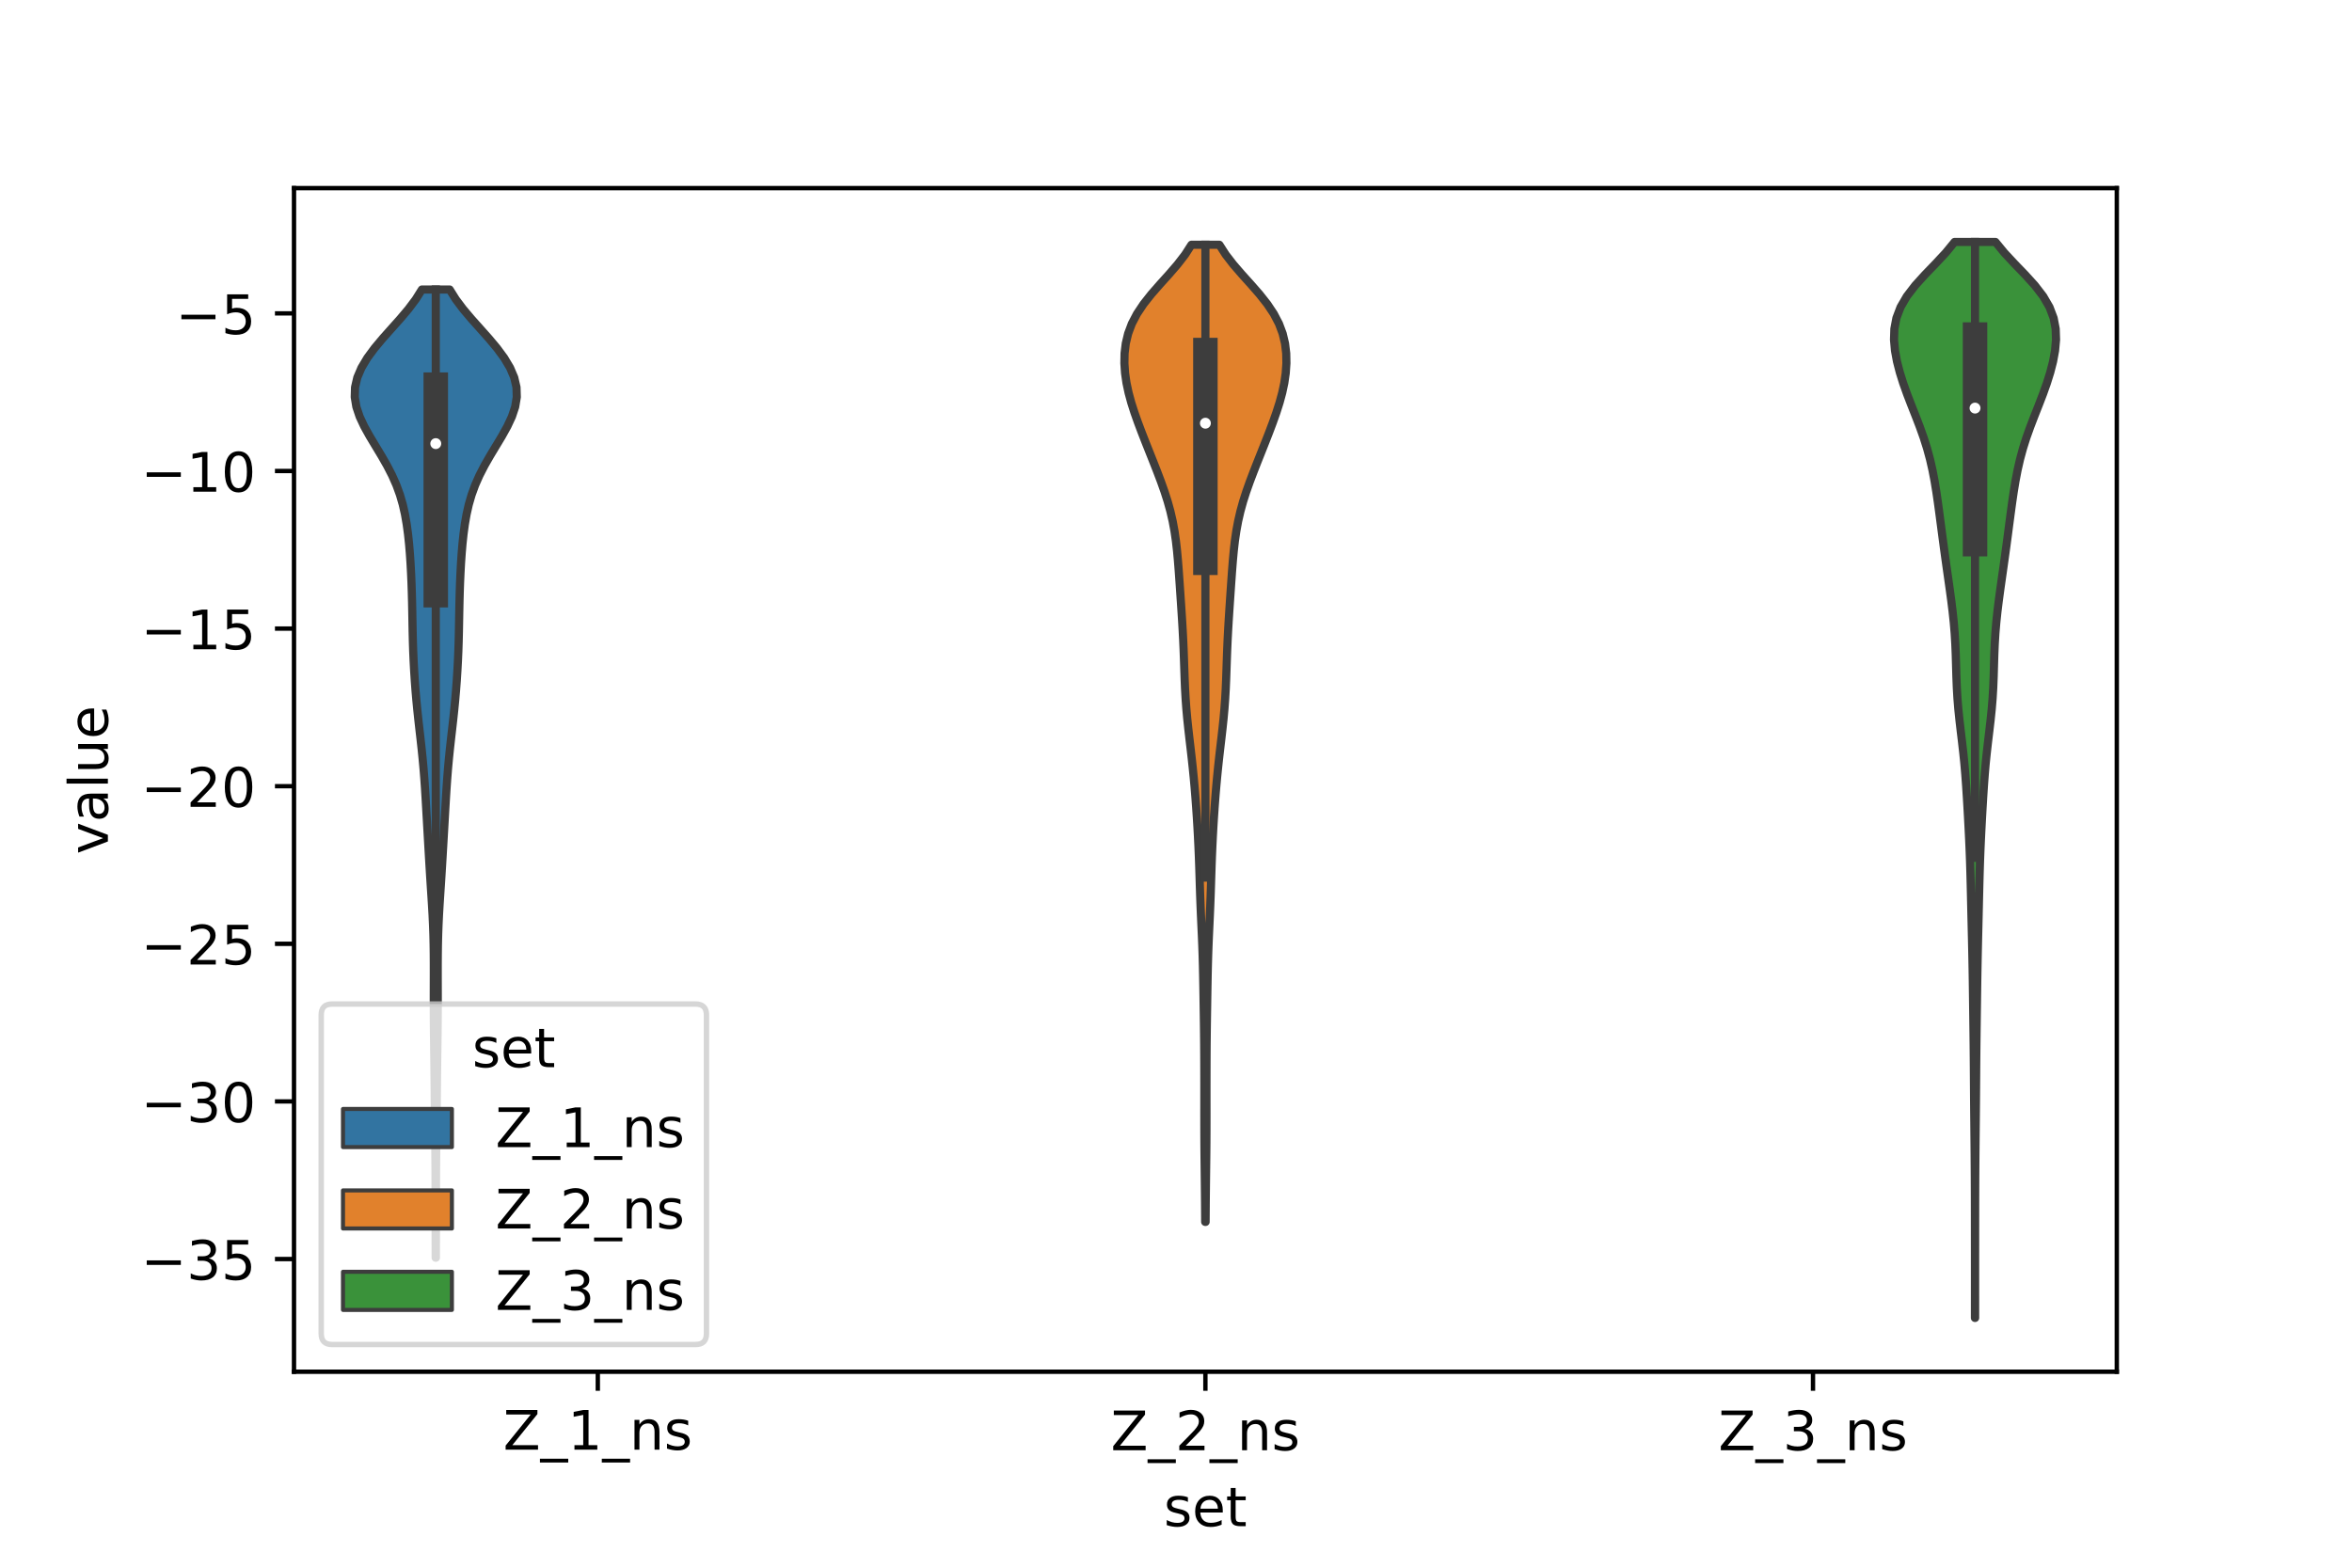 <?xml version="1.0" encoding="utf-8" standalone="no"?>
<!DOCTYPE svg PUBLIC "-//W3C//DTD SVG 1.1//EN"
  "http://www.w3.org/Graphics/SVG/1.1/DTD/svg11.dtd">
<!-- Created with matplotlib (https://matplotlib.org/) -->
<svg height="288pt" version="1.1" viewBox="0 0 432 288" width="432pt" xmlns="http://www.w3.org/2000/svg" xmlns:xlink="http://www.w3.org/1999/xlink">
 <defs>
  <style type="text/css">*{stroke-linecap:butt;stroke-linejoin:round;}</style>
 </defs>
 <g id="figure_1">
  <g id="patch_1">
   <path d="M 0 288 
L 432 288 
L 432 0 
L 0 0 
z
" style="fill:#ffffff;"/>
  </g>
  <g id="axes_1">
   <g id="patch_2">
    <path d="M 54 252 
L 388.8 252 
L 388.8 34.56 
L 54 34.56 
z
" style="fill:#ffffff;"/>
   </g>
   <g id="PolyCollection_1">
    <defs>
     <path d="M 80.062 -56.947 
L 80.018 -56.947 
L 80.015 -58.743 
L 80.012 -60.54 
L 80.01 -62.337 
L 80.008 -64.133 
L 80.006 -65.93 
L 80.004 -67.727 
L 80.001 -69.523 
L 79.996 -71.32 
L 79.987 -73.117 
L 79.974 -74.913 
L 79.956 -76.71 
L 79.935 -78.506 
L 79.913 -80.303 
L 79.891 -82.1 
L 79.871 -83.896 
L 79.853 -85.693 
L 79.837 -87.49 
L 79.821 -89.286 
L 79.802 -91.083 
L 79.78 -92.88 
L 79.756 -94.676 
L 79.73 -96.473 
L 79.706 -98.27 
L 79.688 -100.066 
L 79.676 -101.863 
L 79.672 -103.659 
L 79.673 -105.456 
L 79.678 -107.253 
L 79.681 -109.049 
L 79.68 -110.846 
L 79.67 -112.643 
L 79.646 -114.439 
L 79.604 -116.236 
L 79.54 -118.033 
L 79.456 -119.829 
L 79.353 -121.626 
L 79.24 -123.423 
L 79.123 -125.219 
L 79.008 -127.016 
L 78.898 -128.812 
L 78.791 -130.609 
L 78.687 -132.406 
L 78.583 -134.202 
L 78.48 -135.999 
L 78.378 -137.796 
L 78.276 -139.592 
L 78.172 -141.389 
L 78.061 -143.186 
L 77.937 -144.982 
L 77.795 -146.779 
L 77.631 -148.576 
L 77.448 -150.372 
L 77.25 -152.169 
L 77.044 -153.965 
L 76.842 -155.762 
L 76.65 -157.559 
L 76.475 -159.355 
L 76.32 -161.152 
L 76.185 -162.949 
L 76.07 -164.745 
L 75.973 -166.542 
L 75.895 -168.339 
L 75.836 -170.135 
L 75.792 -171.932 
L 75.758 -173.729 
L 75.726 -175.525 
L 75.689 -177.322 
L 75.642 -179.118 
L 75.581 -180.915 
L 75.503 -182.712 
L 75.406 -184.508 
L 75.285 -186.305 
L 75.133 -188.102 
L 74.942 -189.898 
L 74.699 -191.695 
L 74.388 -193.492 
L 73.984 -195.288 
L 73.465 -197.085 
L 72.81 -198.882 
L 72.015 -200.678 
L 71.089 -202.475 
L 70.061 -204.271 
L 68.977 -206.068 
L 67.898 -207.865 
L 66.898 -209.661 
L 66.057 -211.458 
L 65.456 -213.255 
L 65.16 -215.051 
L 65.214 -216.848 
L 65.63 -218.645 
L 66.395 -220.441 
L 67.468 -222.238 
L 68.792 -224.035 
L 70.295 -225.831 
L 71.895 -227.628 
L 73.5 -229.424 
L 75.017 -231.221 
L 76.367 -233.018 
L 77.492 -234.814 
L 82.588 -234.814 
L 82.588 -234.814 
L 83.713 -233.018 
L 85.063 -231.221 
L 86.58 -229.424 
L 88.185 -227.628 
L 89.785 -225.831 
L 91.288 -224.035 
L 92.612 -222.238 
L 93.685 -220.441 
L 94.45 -218.645 
L 94.866 -216.848 
L 94.92 -215.051 
L 94.624 -213.255 
L 94.023 -211.458 
L 93.182 -209.661 
L 92.182 -207.865 
L 91.103 -206.068 
L 90.019 -204.271 
L 88.991 -202.475 
L 88.065 -200.678 
L 87.27 -198.882 
L 86.615 -197.085 
L 86.096 -195.288 
L 85.692 -193.492 
L 85.381 -191.695 
L 85.138 -189.898 
L 84.947 -188.102 
L 84.795 -186.305 
L 84.674 -184.508 
L 84.577 -182.712 
L 84.499 -180.915 
L 84.438 -179.118 
L 84.391 -177.322 
L 84.354 -175.525 
L 84.322 -173.729 
L 84.288 -171.932 
L 84.244 -170.135 
L 84.185 -168.339 
L 84.107 -166.542 
L 84.01 -164.745 
L 83.895 -162.949 
L 83.76 -161.152 
L 83.605 -159.355 
L 83.43 -157.559 
L 83.238 -155.762 
L 83.036 -153.965 
L 82.83 -152.169 
L 82.632 -150.372 
L 82.449 -148.576 
L 82.285 -146.779 
L 82.143 -144.982 
L 82.019 -143.186 
L 81.908 -141.389 
L 81.804 -139.592 
L 81.702 -137.796 
L 81.6 -135.999 
L 81.497 -134.202 
L 81.393 -132.406 
L 81.289 -130.609 
L 81.182 -128.812 
L 81.072 -127.016 
L 80.957 -125.219 
L 80.84 -123.423 
L 80.727 -121.626 
L 80.624 -119.829 
L 80.54 -118.033 
L 80.476 -116.236 
L 80.434 -114.439 
L 80.41 -112.643 
L 80.4 -110.846 
L 80.399 -109.049 
L 80.402 -107.253 
L 80.407 -105.456 
L 80.408 -103.659 
L 80.404 -101.863 
L 80.392 -100.066 
L 80.374 -98.27 
L 80.35 -96.473 
L 80.324 -94.676 
L 80.3 -92.88 
L 80.278 -91.083 
L 80.259 -89.286 
L 80.243 -87.49 
L 80.227 -85.693 
L 80.209 -83.896 
L 80.189 -82.1 
L 80.167 -80.303 
L 80.145 -78.506 
L 80.124 -76.71 
L 80.106 -74.913 
L 80.093 -73.117 
L 80.084 -71.32 
L 80.079 -69.523 
L 80.076 -67.727 
L 80.074 -65.93 
L 80.072 -64.133 
L 80.07 -62.337 
L 80.068 -60.54 
L 80.065 -58.743 
L 80.062 -56.947 
z
" id="mdb6adbf72f" style="stroke:#3d3d3d;stroke-width:1.5;"/>
    </defs>
    <g clip-path="url(#pe3c6936abe)">
     <use style="fill:#3274a1;stroke:#3d3d3d;stroke-width:1.5;" x="0" xlink:href="#mdb6adbf72f" y="288"/>
    </g>
   </g>
   <g id="PolyCollection_2">
    <defs>
     <path d="M 221.438 -63.526 
L 221.362 -63.526 
L 221.35 -65.339 
L 221.337 -67.152 
L 221.319 -68.965 
L 221.299 -70.778 
L 221.277 -72.592 
L 221.254 -74.405 
L 221.234 -76.218 
L 221.218 -78.031 
L 221.208 -79.845 
L 221.204 -81.658 
L 221.203 -83.471 
L 221.204 -85.284 
L 221.205 -87.097 
L 221.204 -88.911 
L 221.201 -90.724 
L 221.196 -92.537 
L 221.188 -94.35 
L 221.175 -96.164 
L 221.157 -97.977 
L 221.134 -99.79 
L 221.107 -101.603 
L 221.079 -103.416 
L 221.049 -105.23 
L 221.019 -107.043 
L 220.985 -108.856 
L 220.945 -110.669 
L 220.894 -112.483 
L 220.83 -114.296 
L 220.755 -116.109 
L 220.672 -117.922 
L 220.588 -119.735 
L 220.511 -121.549 
L 220.442 -123.362 
L 220.383 -125.175 
L 220.327 -126.988 
L 220.269 -128.802 
L 220.203 -130.615 
L 220.127 -132.428 
L 220.039 -134.241 
L 219.94 -136.054 
L 219.829 -137.868 
L 219.706 -139.681 
L 219.571 -141.494 
L 219.422 -143.307 
L 219.258 -145.121 
L 219.078 -146.934 
L 218.882 -148.747 
L 218.675 -150.56 
L 218.462 -152.373 
L 218.255 -154.187 
L 218.064 -156 
L 217.9 -157.813 
L 217.767 -159.626 
L 217.664 -161.44 
L 217.587 -163.253 
L 217.524 -165.066 
L 217.463 -166.879 
L 217.396 -168.692 
L 217.316 -170.506 
L 217.221 -172.319 
L 217.114 -174.132 
L 216.997 -175.945 
L 216.876 -177.759 
L 216.752 -179.572 
L 216.627 -181.385 
L 216.498 -183.198 
L 216.356 -185.011 
L 216.19 -186.825 
L 215.983 -188.638 
L 215.72 -190.451 
L 215.385 -192.264 
L 214.967 -194.078 
L 214.465 -195.891 
L 213.884 -197.704 
L 213.241 -199.517 
L 212.553 -201.33 
L 211.841 -203.144 
L 211.119 -204.957 
L 210.399 -206.77 
L 209.691 -208.583 
L 209.007 -210.397 
L 208.364 -212.21 
L 207.785 -214.023 
L 207.292 -215.836 
L 206.905 -217.649 
L 206.643 -219.463 
L 206.52 -221.276 
L 206.555 -223.089 
L 206.774 -224.902 
L 207.207 -226.715 
L 207.887 -228.529 
L 208.833 -230.342 
L 210.043 -232.155 
L 211.478 -233.968 
L 213.064 -235.782 
L 214.698 -237.595 
L 216.266 -239.408 
L 217.668 -241.221 
L 218.833 -243.034 
L 223.967 -243.034 
L 223.967 -243.034 
L 225.132 -241.221 
L 226.534 -239.408 
L 228.102 -237.595 
L 229.736 -235.782 
L 231.322 -233.968 
L 232.757 -232.155 
L 233.967 -230.342 
L 234.913 -228.529 
L 235.593 -226.715 
L 236.026 -224.902 
L 236.245 -223.089 
L 236.28 -221.276 
L 236.157 -219.463 
L 235.895 -217.649 
L 235.508 -215.836 
L 235.015 -214.023 
L 234.436 -212.21 
L 233.793 -210.397 
L 233.109 -208.583 
L 232.401 -206.77 
L 231.681 -204.957 
L 230.959 -203.144 
L 230.247 -201.33 
L 229.559 -199.517 
L 228.916 -197.704 
L 228.335 -195.891 
L 227.833 -194.078 
L 227.415 -192.264 
L 227.08 -190.451 
L 226.817 -188.638 
L 226.61 -186.825 
L 226.444 -185.011 
L 226.302 -183.198 
L 226.173 -181.385 
L 226.048 -179.572 
L 225.924 -177.759 
L 225.803 -175.945 
L 225.686 -174.132 
L 225.579 -172.319 
L 225.484 -170.506 
L 225.404 -168.692 
L 225.337 -166.879 
L 225.276 -165.066 
L 225.213 -163.253 
L 225.136 -161.44 
L 225.033 -159.626 
L 224.9 -157.813 
L 224.736 -156 
L 224.545 -154.187 
L 224.338 -152.373 
L 224.125 -150.56 
L 223.918 -148.747 
L 223.722 -146.934 
L 223.542 -145.121 
L 223.378 -143.307 
L 223.229 -141.494 
L 223.094 -139.681 
L 222.971 -137.868 
L 222.86 -136.054 
L 222.761 -134.241 
L 222.673 -132.428 
L 222.597 -130.615 
L 222.531 -128.802 
L 222.473 -126.988 
L 222.417 -125.175 
L 222.358 -123.362 
L 222.289 -121.549 
L 222.212 -119.735 
L 222.128 -117.922 
L 222.045 -116.109 
L 221.97 -114.296 
L 221.906 -112.483 
L 221.855 -110.669 
L 221.815 -108.856 
L 221.781 -107.043 
L 221.751 -105.23 
L 221.721 -103.416 
L 221.693 -101.603 
L 221.666 -99.79 
L 221.643 -97.977 
L 221.625 -96.164 
L 221.612 -94.35 
L 221.604 -92.537 
L 221.599 -90.724 
L 221.596 -88.911 
L 221.595 -87.097 
L 221.596 -85.284 
L 221.597 -83.471 
L 221.596 -81.658 
L 221.592 -79.845 
L 221.582 -78.031 
L 221.566 -76.218 
L 221.546 -74.405 
L 221.523 -72.592 
L 221.501 -70.778 
L 221.481 -68.965 
L 221.463 -67.152 
L 221.45 -65.339 
L 221.438 -63.526 
z
" id="m88db64e471" style="stroke:#3d3d3d;stroke-width:1.5;"/>
    </defs>
    <g clip-path="url(#pe3c6936abe)">
     <use style="fill:#e1812c;stroke:#3d3d3d;stroke-width:1.5;" x="0" xlink:href="#m88db64e471" y="288"/>
    </g>
   </g>
   <g id="PolyCollection_3">
    <defs>
     <path d="M 362.777 -45.884 
L 362.743 -45.884 
L 362.743 -47.88 
L 362.744 -49.877 
L 362.746 -51.874 
L 362.746 -53.87 
L 362.746 -55.867 
L 362.744 -57.864 
L 362.742 -59.86 
L 362.741 -61.857 
L 362.739 -63.854 
L 362.737 -65.851 
L 362.734 -67.847 
L 362.727 -69.844 
L 362.718 -71.841 
L 362.705 -73.837 
L 362.69 -75.834 
L 362.672 -77.831 
L 362.652 -79.827 
L 362.632 -81.824 
L 362.611 -83.821 
L 362.593 -85.818 
L 362.577 -87.814 
L 362.562 -89.811 
L 362.548 -91.808 
L 362.531 -93.804 
L 362.511 -95.801 
L 362.487 -97.798 
L 362.461 -99.794 
L 362.434 -101.791 
L 362.407 -103.788 
L 362.38 -105.784 
L 362.352 -107.781 
L 362.319 -109.778 
L 362.282 -111.775 
L 362.241 -113.771 
L 362.196 -115.768 
L 362.149 -117.765 
L 362.102 -119.761 
L 362.056 -121.758 
L 362.01 -123.755 
L 361.963 -125.751 
L 361.909 -127.748 
L 361.847 -129.745 
L 361.772 -131.741 
L 361.685 -133.738 
L 361.587 -135.735 
L 361.482 -137.732 
L 361.37 -139.728 
L 361.252 -141.725 
L 361.122 -143.722 
L 360.975 -145.718 
L 360.803 -147.715 
L 360.601 -149.712 
L 360.374 -151.708 
L 360.135 -153.705 
L 359.902 -155.702 
L 359.696 -157.699 
L 359.532 -159.695 
L 359.415 -161.692 
L 359.336 -163.689 
L 359.279 -165.685 
L 359.221 -167.682 
L 359.139 -169.679 
L 359.018 -171.675 
L 358.852 -173.672 
L 358.642 -175.669 
L 358.396 -177.665 
L 358.126 -179.662 
L 357.844 -181.659 
L 357.561 -183.656 
L 357.281 -185.652 
L 357.008 -187.649 
L 356.742 -189.646 
L 356.481 -191.642 
L 356.218 -193.639 
L 355.948 -195.636 
L 355.657 -197.632 
L 355.33 -199.629 
L 354.948 -201.626 
L 354.493 -203.622 
L 353.951 -205.619 
L 353.319 -207.616 
L 352.605 -209.613 
L 351.837 -211.609 
L 351.048 -213.606 
L 350.279 -215.603 
L 349.567 -217.599 
L 348.94 -219.596 
L 348.427 -221.593 
L 348.06 -223.589 
L 347.88 -225.586 
L 347.946 -227.583 
L 348.325 -229.58 
L 349.081 -231.576 
L 350.241 -233.573 
L 351.777 -235.57 
L 353.588 -237.566 
L 355.514 -239.563 
L 357.376 -241.56 
L 359.015 -243.556 
L 366.505 -243.556 
L 366.505 -243.556 
L 368.144 -241.56 
L 370.006 -239.563 
L 371.932 -237.566 
L 373.743 -235.57 
L 375.279 -233.573 
L 376.439 -231.576 
L 377.195 -229.58 
L 377.574 -227.583 
L 377.64 -225.586 
L 377.46 -223.589 
L 377.093 -221.593 
L 376.58 -219.596 
L 375.953 -217.599 
L 375.241 -215.603 
L 374.472 -213.606 
L 373.683 -211.609 
L 372.915 -209.613 
L 372.201 -207.616 
L 371.569 -205.619 
L 371.027 -203.622 
L 370.572 -201.626 
L 370.19 -199.629 
L 369.863 -197.632 
L 369.572 -195.636 
L 369.302 -193.639 
L 369.039 -191.642 
L 368.778 -189.646 
L 368.512 -187.649 
L 368.239 -185.652 
L 367.959 -183.656 
L 367.676 -181.659 
L 367.394 -179.662 
L 367.124 -177.665 
L 366.878 -175.669 
L 366.668 -173.672 
L 366.502 -171.675 
L 366.381 -169.679 
L 366.299 -167.682 
L 366.241 -165.685 
L 366.184 -163.689 
L 366.105 -161.692 
L 365.988 -159.695 
L 365.824 -157.699 
L 365.618 -155.702 
L 365.385 -153.705 
L 365.146 -151.708 
L 364.919 -149.712 
L 364.717 -147.715 
L 364.545 -145.718 
L 364.398 -143.722 
L 364.268 -141.725 
L 364.15 -139.728 
L 364.038 -137.732 
L 363.933 -135.735 
L 363.835 -133.738 
L 363.748 -131.741 
L 363.673 -129.745 
L 363.611 -127.748 
L 363.557 -125.751 
L 363.51 -123.755 
L 363.464 -121.758 
L 363.418 -119.761 
L 363.371 -117.765 
L 363.324 -115.768 
L 363.279 -113.771 
L 363.238 -111.775 
L 363.201 -109.778 
L 363.168 -107.781 
L 363.14 -105.784 
L 363.113 -103.788 
L 363.086 -101.791 
L 363.059 -99.794 
L 363.033 -97.798 
L 363.009 -95.801 
L 362.989 -93.804 
L 362.972 -91.808 
L 362.958 -89.811 
L 362.943 -87.814 
L 362.927 -85.818 
L 362.909 -83.821 
L 362.888 -81.824 
L 362.868 -79.827 
L 362.848 -77.831 
L 362.83 -75.834 
L 362.815 -73.837 
L 362.802 -71.841 
L 362.793 -69.844 
L 362.786 -67.847 
L 362.783 -65.851 
L 362.781 -63.854 
L 362.779 -61.857 
L 362.778 -59.86 
L 362.776 -57.864 
L 362.774 -55.867 
L 362.774 -53.87 
L 362.774 -51.874 
L 362.776 -49.877 
L 362.777 -47.88 
L 362.777 -45.884 
z
" id="mcd6c6f4aa3" style="stroke:#3d3d3d;stroke-width:1.5;"/>
    </defs>
    <g clip-path="url(#pe3c6936abe)">
     <use style="fill:#3a923a;stroke:#3d3d3d;stroke-width:1.5;" x="0" xlink:href="#mcd6c6f4aa3" y="288"/>
    </g>
   </g>
   <g id="patch_3">
    <path clip-path="url(#pe3c6936abe)" d="M 109.8 28.614 
L 109.8 28.614 
L 109.8 28.614 
L 109.8 28.614 
z
" style="fill:#3274a1;stroke:#3d3d3d;stroke-linejoin:miter;stroke-width:0.75;"/>
   </g>
   <g id="patch_4">
    <path clip-path="url(#pe3c6936abe)" d="M 109.8 28.614 
L 109.8 28.614 
L 109.8 28.614 
L 109.8 28.614 
z
" style="fill:#e1812c;stroke:#3d3d3d;stroke-linejoin:miter;stroke-width:0.75;"/>
   </g>
   <g id="patch_5">
    <path clip-path="url(#pe3c6936abe)" d="M 109.8 28.614 
L 109.8 28.614 
L 109.8 28.614 
L 109.8 28.614 
z
" style="fill:#3a923a;stroke:#3d3d3d;stroke-linejoin:miter;stroke-width:0.75;"/>
   </g>
   <g id="matplotlib.axis_1">
    <g id="xtick_1">
     <g id="line2d_1">
      <defs>
       <path d="M 0 0 
L 0 3.5 
" id="m6f8b3dbab5" style="stroke:#000000;stroke-width:0.8;"/>
      </defs>
      <g>
       <use style="stroke:#000000;stroke-width:0.8;" x="109.8" xlink:href="#m6f8b3dbab5" y="252"/>
      </g>
     </g>
     <g id="text_1">
      <!-- Z_1_ns -->
      <g transform="translate(92.42 266.32)scale(0.1 -0.1)">
       <defs>
        <path d="M 5.609 72.906 
L 62.891 72.906 
L 62.891 65.375 
L 16.797 8.297 
L 64.016 8.297 
L 64.016 0 
L 4.5 0 
L 4.5 7.516 
L 50.594 64.594 
L 5.609 64.594 
z
" id="DejaVuSans-90"/>
        <path d="M 50.984 -16.609 
L 50.984 -23.578 
L -0.984 -23.578 
L -0.984 -16.609 
z
" id="DejaVuSans-95"/>
        <path d="M 12.406 8.297 
L 28.516 8.297 
L 28.516 63.922 
L 10.984 60.406 
L 10.984 69.391 
L 28.422 72.906 
L 38.281 72.906 
L 38.281 8.297 
L 54.391 8.297 
L 54.391 0 
L 12.406 0 
z
" id="DejaVuSans-49"/>
        <path d="M 54.891 33.016 
L 54.891 0 
L 45.906 0 
L 45.906 32.719 
Q 45.906 40.484 42.875 44.328 
Q 39.844 48.188 33.797 48.188 
Q 26.516 48.188 22.312 43.547 
Q 18.109 38.922 18.109 30.906 
L 18.109 0 
L 9.078 0 
L 9.078 54.688 
L 18.109 54.688 
L 18.109 46.188 
Q 21.344 51.125 25.703 53.562 
Q 30.078 56 35.797 56 
Q 45.219 56 50.047 50.172 
Q 54.891 44.344 54.891 33.016 
z
" id="DejaVuSans-110"/>
        <path d="M 44.281 53.078 
L 44.281 44.578 
Q 40.484 46.531 36.375 47.5 
Q 32.281 48.484 27.875 48.484 
Q 21.188 48.484 17.844 46.438 
Q 14.5 44.391 14.5 40.281 
Q 14.5 37.156 16.891 35.375 
Q 19.281 33.594 26.516 31.984 
L 29.594 31.297 
Q 39.156 29.25 43.188 25.516 
Q 47.219 21.781 47.219 15.094 
Q 47.219 7.469 41.188 3.016 
Q 35.156 -1.422 24.609 -1.422 
Q 20.219 -1.422 15.453 -0.562 
Q 10.688 0.297 5.422 2 
L 5.422 11.281 
Q 10.406 8.688 15.234 7.391 
Q 20.062 6.109 24.812 6.109 
Q 31.156 6.109 34.562 8.281 
Q 37.984 10.453 37.984 14.406 
Q 37.984 18.062 35.516 20.016 
Q 33.062 21.969 24.703 23.781 
L 21.578 24.516 
Q 13.234 26.266 9.516 29.906 
Q 5.812 33.547 5.812 39.891 
Q 5.812 47.609 11.281 51.797 
Q 16.75 56 26.812 56 
Q 31.781 56 36.172 55.266 
Q 40.578 54.547 44.281 53.078 
z
" id="DejaVuSans-115"/>
       </defs>
       <use xlink:href="#DejaVuSans-90"/>
       <use x="68.506" xlink:href="#DejaVuSans-95"/>
       <use x="118.506" xlink:href="#DejaVuSans-49"/>
       <use x="182.129" xlink:href="#DejaVuSans-95"/>
       <use x="232.129" xlink:href="#DejaVuSans-110"/>
       <use x="295.508" xlink:href="#DejaVuSans-115"/>
      </g>
     </g>
    </g>
    <g id="xtick_2">
     <g id="line2d_2">
      <g>
       <use style="stroke:#000000;stroke-width:0.8;" x="221.4" xlink:href="#m6f8b3dbab5" y="252"/>
      </g>
     </g>
     <g id="text_2">
      <!-- Z_2_ns -->
      <g transform="translate(204.02 266.422)scale(0.1 -0.1)">
       <defs>
        <path d="M 19.188 8.297 
L 53.609 8.297 
L 53.609 0 
L 7.328 0 
L 7.328 8.297 
Q 12.938 14.109 22.625 23.891 
Q 32.328 33.688 34.812 36.531 
Q 39.547 41.844 41.422 45.531 
Q 43.312 49.219 43.312 52.781 
Q 43.312 58.594 39.234 62.25 
Q 35.156 65.922 28.609 65.922 
Q 23.969 65.922 18.812 64.312 
Q 13.672 62.703 7.812 59.422 
L 7.812 69.391 
Q 13.766 71.781 18.938 73 
Q 24.125 74.219 28.422 74.219 
Q 39.75 74.219 46.484 68.547 
Q 53.219 62.891 53.219 53.422 
Q 53.219 48.922 51.531 44.891 
Q 49.859 40.875 45.406 35.406 
Q 44.188 33.984 37.641 27.219 
Q 31.109 20.453 19.188 8.297 
z
" id="DejaVuSans-50"/>
       </defs>
       <use xlink:href="#DejaVuSans-90"/>
       <use x="68.506" xlink:href="#DejaVuSans-95"/>
       <use x="118.506" xlink:href="#DejaVuSans-50"/>
       <use x="182.129" xlink:href="#DejaVuSans-95"/>
       <use x="232.129" xlink:href="#DejaVuSans-110"/>
       <use x="295.508" xlink:href="#DejaVuSans-115"/>
      </g>
     </g>
    </g>
    <g id="xtick_3">
     <g id="line2d_3">
      <g>
       <use style="stroke:#000000;stroke-width:0.8;" x="333" xlink:href="#m6f8b3dbab5" y="252"/>
      </g>
     </g>
     <g id="text_3">
      <!-- Z_3_ns -->
      <g transform="translate(315.62 266.422)scale(0.1 -0.1)">
       <defs>
        <path d="M 40.578 39.312 
Q 47.656 37.797 51.625 33 
Q 55.609 28.219 55.609 21.188 
Q 55.609 10.406 48.188 4.484 
Q 40.766 -1.422 27.094 -1.422 
Q 22.516 -1.422 17.656 -0.516 
Q 12.797 0.391 7.625 2.203 
L 7.625 11.719 
Q 11.719 9.328 16.594 8.109 
Q 21.484 6.891 26.812 6.891 
Q 36.078 6.891 40.938 10.547 
Q 45.797 14.203 45.797 21.188 
Q 45.797 27.641 41.281 31.266 
Q 36.766 34.906 28.719 34.906 
L 20.219 34.906 
L 20.219 43.016 
L 29.109 43.016 
Q 36.375 43.016 40.234 45.922 
Q 44.094 48.828 44.094 54.297 
Q 44.094 59.906 40.109 62.906 
Q 36.141 65.922 28.719 65.922 
Q 24.656 65.922 20.016 65.031 
Q 15.375 64.156 9.812 62.312 
L 9.812 71.094 
Q 15.438 72.656 20.344 73.438 
Q 25.25 74.219 29.594 74.219 
Q 40.828 74.219 47.359 69.109 
Q 53.906 64.016 53.906 55.328 
Q 53.906 49.266 50.438 45.094 
Q 46.969 40.922 40.578 39.312 
z
" id="DejaVuSans-51"/>
       </defs>
       <use xlink:href="#DejaVuSans-90"/>
       <use x="68.506" xlink:href="#DejaVuSans-95"/>
       <use x="118.506" xlink:href="#DejaVuSans-51"/>
       <use x="182.129" xlink:href="#DejaVuSans-95"/>
       <use x="232.129" xlink:href="#DejaVuSans-110"/>
       <use x="295.508" xlink:href="#DejaVuSans-115"/>
      </g>
     </g>
    </g>
    <g id="text_4">
     <!-- set -->
     <g transform="translate(213.759 280.378)scale(0.1 -0.1)">
      <defs>
       <path d="M 56.203 29.594 
L 56.203 25.203 
L 14.891 25.203 
Q 15.484 15.922 20.484 11.062 
Q 25.484 6.203 34.422 6.203 
Q 39.594 6.203 44.453 7.469 
Q 49.312 8.734 54.109 11.281 
L 54.109 2.781 
Q 49.266 0.734 44.188 -0.344 
Q 39.109 -1.422 33.891 -1.422 
Q 20.797 -1.422 13.156 6.188 
Q 5.516 13.812 5.516 26.812 
Q 5.516 40.234 12.766 48.109 
Q 20.016 56 32.328 56 
Q 43.359 56 49.781 48.891 
Q 56.203 41.797 56.203 29.594 
z
M 47.219 32.234 
Q 47.125 39.594 43.094 43.984 
Q 39.062 48.391 32.422 48.391 
Q 24.906 48.391 20.391 44.141 
Q 15.875 39.891 15.188 32.172 
z
" id="DejaVuSans-101"/>
       <path d="M 18.312 70.219 
L 18.312 54.688 
L 36.812 54.688 
L 36.812 47.703 
L 18.312 47.703 
L 18.312 18.016 
Q 18.312 11.328 20.141 9.422 
Q 21.969 7.516 27.594 7.516 
L 36.812 7.516 
L 36.812 0 
L 27.594 0 
Q 17.188 0 13.234 3.875 
Q 9.281 7.766 9.281 18.016 
L 9.281 47.703 
L 2.688 47.703 
L 2.688 54.688 
L 9.281 54.688 
L 9.281 70.219 
z
" id="DejaVuSans-116"/>
      </defs>
      <use xlink:href="#DejaVuSans-115"/>
      <use x="52.1" xlink:href="#DejaVuSans-101"/>
      <use x="113.623" xlink:href="#DejaVuSans-116"/>
     </g>
    </g>
   </g>
   <g id="matplotlib.axis_2">
    <g id="ytick_1">
     <g id="line2d_4">
      <defs>
       <path d="M 0 0 
L -3.5 0 
" id="m4286d55145" style="stroke:#000000;stroke-width:0.8;"/>
      </defs>
      <g>
       <use style="stroke:#000000;stroke-width:0.8;" x="54" xlink:href="#m4286d55145" y="231.297"/>
      </g>
     </g>
     <g id="text_5">
      <!-- −35 -->
      <g transform="translate(25.895 235.096)scale(0.1 -0.1)">
       <defs>
        <path d="M 10.594 35.5 
L 73.188 35.5 
L 73.188 27.203 
L 10.594 27.203 
z
" id="DejaVuSans-8722"/>
        <path d="M 10.797 72.906 
L 49.516 72.906 
L 49.516 64.594 
L 19.828 64.594 
L 19.828 46.734 
Q 21.969 47.469 24.109 47.828 
Q 26.266 48.188 28.422 48.188 
Q 40.625 48.188 47.75 41.5 
Q 54.891 34.812 54.891 23.391 
Q 54.891 11.625 47.562 5.094 
Q 40.234 -1.422 26.906 -1.422 
Q 22.312 -1.422 17.547 -0.641 
Q 12.797 0.141 7.719 1.703 
L 7.719 11.625 
Q 12.109 9.234 16.797 8.062 
Q 21.484 6.891 26.703 6.891 
Q 35.156 6.891 40.078 11.328 
Q 45.016 15.766 45.016 23.391 
Q 45.016 31 40.078 35.438 
Q 35.156 39.891 26.703 39.891 
Q 22.75 39.891 18.812 39.016 
Q 14.891 38.141 10.797 36.281 
z
" id="DejaVuSans-53"/>
       </defs>
       <use xlink:href="#DejaVuSans-8722"/>
       <use x="83.789" xlink:href="#DejaVuSans-51"/>
       <use x="147.412" xlink:href="#DejaVuSans-53"/>
      </g>
     </g>
    </g>
    <g id="ytick_2">
     <g id="line2d_5">
      <g>
       <use style="stroke:#000000;stroke-width:0.8;" x="54" xlink:href="#m4286d55145" y="202.343"/>
      </g>
     </g>
     <g id="text_6">
      <!-- −30 -->
      <g transform="translate(25.895 206.142)scale(0.1 -0.1)">
       <defs>
        <path d="M 31.781 66.406 
Q 24.172 66.406 20.328 58.906 
Q 16.5 51.422 16.5 36.375 
Q 16.5 21.391 20.328 13.891 
Q 24.172 6.391 31.781 6.391 
Q 39.453 6.391 43.281 13.891 
Q 47.125 21.391 47.125 36.375 
Q 47.125 51.422 43.281 58.906 
Q 39.453 66.406 31.781 66.406 
z
M 31.781 74.219 
Q 44.047 74.219 50.516 64.516 
Q 56.984 54.828 56.984 36.375 
Q 56.984 17.969 50.516 8.266 
Q 44.047 -1.422 31.781 -1.422 
Q 19.531 -1.422 13.062 8.266 
Q 6.594 17.969 6.594 36.375 
Q 6.594 54.828 13.062 64.516 
Q 19.531 74.219 31.781 74.219 
z
" id="DejaVuSans-48"/>
       </defs>
       <use xlink:href="#DejaVuSans-8722"/>
       <use x="83.789" xlink:href="#DejaVuSans-51"/>
       <use x="147.412" xlink:href="#DejaVuSans-48"/>
      </g>
     </g>
    </g>
    <g id="ytick_3">
     <g id="line2d_6">
      <g>
       <use style="stroke:#000000;stroke-width:0.8;" x="54" xlink:href="#m4286d55145" y="173.388"/>
      </g>
     </g>
     <g id="text_7">
      <!-- −25 -->
      <g transform="translate(25.895 177.187)scale(0.1 -0.1)">
       <use xlink:href="#DejaVuSans-8722"/>
       <use x="83.789" xlink:href="#DejaVuSans-50"/>
       <use x="147.412" xlink:href="#DejaVuSans-53"/>
      </g>
     </g>
    </g>
    <g id="ytick_4">
     <g id="line2d_7">
      <g>
       <use style="stroke:#000000;stroke-width:0.8;" x="54" xlink:href="#m4286d55145" y="144.433"/>
      </g>
     </g>
     <g id="text_8">
      <!-- −20 -->
      <g transform="translate(25.895 148.232)scale(0.1 -0.1)">
       <use xlink:href="#DejaVuSans-8722"/>
       <use x="83.789" xlink:href="#DejaVuSans-50"/>
       <use x="147.412" xlink:href="#DejaVuSans-48"/>
      </g>
     </g>
    </g>
    <g id="ytick_5">
     <g id="line2d_8">
      <g>
       <use style="stroke:#000000;stroke-width:0.8;" x="54" xlink:href="#m4286d55145" y="115.479"/>
      </g>
     </g>
     <g id="text_9">
      <!-- −15 -->
      <g transform="translate(25.895 119.278)scale(0.1 -0.1)">
       <use xlink:href="#DejaVuSans-8722"/>
       <use x="83.789" xlink:href="#DejaVuSans-49"/>
       <use x="147.412" xlink:href="#DejaVuSans-53"/>
      </g>
     </g>
    </g>
    <g id="ytick_6">
     <g id="line2d_9">
      <g>
       <use style="stroke:#000000;stroke-width:0.8;" x="54" xlink:href="#m4286d55145" y="86.524"/>
      </g>
     </g>
     <g id="text_10">
      <!-- −10 -->
      <g transform="translate(25.895 90.323)scale(0.1 -0.1)">
       <use xlink:href="#DejaVuSans-8722"/>
       <use x="83.789" xlink:href="#DejaVuSans-49"/>
       <use x="147.412" xlink:href="#DejaVuSans-48"/>
      </g>
     </g>
    </g>
    <g id="ytick_7">
     <g id="line2d_10">
      <g>
       <use style="stroke:#000000;stroke-width:0.8;" x="54" xlink:href="#m4286d55145" y="57.569"/>
      </g>
     </g>
     <g id="text_11">
      <!-- −5 -->
      <g transform="translate(32.258 61.368)scale(0.1 -0.1)">
       <use xlink:href="#DejaVuSans-8722"/>
       <use x="83.789" xlink:href="#DejaVuSans-53"/>
      </g>
     </g>
    </g>
    <g id="text_12">
     <!-- value -->
     <g transform="translate(19.816 156.938)rotate(-90)scale(0.1 -0.1)">
      <defs>
       <path d="M 2.984 54.688 
L 12.5 54.688 
L 29.594 8.797 
L 46.688 54.688 
L 56.203 54.688 
L 35.688 0 
L 23.484 0 
z
" id="DejaVuSans-118"/>
       <path d="M 34.281 27.484 
Q 23.391 27.484 19.188 25 
Q 14.984 22.516 14.984 16.5 
Q 14.984 11.719 18.141 8.906 
Q 21.297 6.109 26.703 6.109 
Q 34.188 6.109 38.703 11.406 
Q 43.219 16.703 43.219 25.484 
L 43.219 27.484 
z
M 52.203 31.203 
L 52.203 0 
L 43.219 0 
L 43.219 8.297 
Q 40.141 3.328 35.547 0.953 
Q 30.953 -1.422 24.312 -1.422 
Q 15.922 -1.422 10.953 3.297 
Q 6 8.016 6 15.922 
Q 6 25.141 12.172 29.828 
Q 18.359 34.516 30.609 34.516 
L 43.219 34.516 
L 43.219 35.406 
Q 43.219 41.609 39.141 45 
Q 35.062 48.391 27.688 48.391 
Q 23 48.391 18.547 47.266 
Q 14.109 46.141 10.016 43.891 
L 10.016 52.203 
Q 14.938 54.109 19.578 55.047 
Q 24.219 56 28.609 56 
Q 40.484 56 46.344 49.844 
Q 52.203 43.703 52.203 31.203 
z
" id="DejaVuSans-97"/>
       <path d="M 9.422 75.984 
L 18.406 75.984 
L 18.406 0 
L 9.422 0 
z
" id="DejaVuSans-108"/>
       <path d="M 8.5 21.578 
L 8.5 54.688 
L 17.484 54.688 
L 17.484 21.922 
Q 17.484 14.156 20.5 10.266 
Q 23.531 6.391 29.594 6.391 
Q 36.859 6.391 41.078 11.031 
Q 45.312 15.672 45.312 23.688 
L 45.312 54.688 
L 54.297 54.688 
L 54.297 0 
L 45.312 0 
L 45.312 8.406 
Q 42.047 3.422 37.719 1 
Q 33.406 -1.422 27.688 -1.422 
Q 18.266 -1.422 13.375 4.438 
Q 8.5 10.297 8.5 21.578 
z
M 31.109 56 
z
" id="DejaVuSans-117"/>
      </defs>
      <use xlink:href="#DejaVuSans-118"/>
      <use x="59.18" xlink:href="#DejaVuSans-97"/>
      <use x="120.459" xlink:href="#DejaVuSans-108"/>
      <use x="148.242" xlink:href="#DejaVuSans-117"/>
      <use x="211.621" xlink:href="#DejaVuSans-101"/>
     </g>
    </g>
   </g>
   <g id="line2d_11">
    <path clip-path="url(#pe3c6936abe)" d="M 80.04 166.422 
L 80.04 53.186 
" style="fill:none;stroke:#3d3d3d;stroke-linecap:square;stroke-width:1.5;"/>
   </g>
   <g id="line2d_12">
    <path clip-path="url(#pe3c6936abe)" d="M 80.04 109.343 
L 80.04 70.668 
" style="fill:none;stroke:#3d3d3d;stroke-linecap:square;stroke-width:4.5;"/>
   </g>
   <g id="line2d_13">
    <path clip-path="url(#pe3c6936abe)" d="M 221.4 161.217 
L 221.4 44.966 
" style="fill:none;stroke:#3d3d3d;stroke-linecap:square;stroke-width:1.5;"/>
   </g>
   <g id="line2d_14">
    <path clip-path="url(#pe3c6936abe)" d="M 221.4 103.383 
L 221.4 64.31 
" style="fill:none;stroke:#3d3d3d;stroke-linecap:square;stroke-width:4.5;"/>
   </g>
   <g id="line2d_15">
    <path clip-path="url(#pe3c6936abe)" d="M 362.76 157.582 
L 362.76 44.444 
" style="fill:none;stroke:#3d3d3d;stroke-linecap:square;stroke-width:1.5;"/>
   </g>
   <g id="line2d_16">
    <path clip-path="url(#pe3c6936abe)" d="M 362.76 99.968 
L 362.76 61.459 
" style="fill:none;stroke:#3d3d3d;stroke-linecap:square;stroke-width:4.5;"/>
   </g>
   <g id="patch_6">
    <path d="M 54 252 
L 54 34.56 
" style="fill:none;stroke:#000000;stroke-linecap:square;stroke-linejoin:miter;stroke-width:0.8;"/>
   </g>
   <g id="patch_7">
    <path d="M 388.8 252 
L 388.8 34.56 
" style="fill:none;stroke:#000000;stroke-linecap:square;stroke-linejoin:miter;stroke-width:0.8;"/>
   </g>
   <g id="patch_8">
    <path d="M 54 252 
L 388.8 252 
" style="fill:none;stroke:#000000;stroke-linecap:square;stroke-linejoin:miter;stroke-width:0.8;"/>
   </g>
   <g id="patch_9">
    <path d="M 54 34.56 
L 388.8 34.56 
" style="fill:none;stroke:#000000;stroke-linecap:square;stroke-linejoin:miter;stroke-width:0.8;"/>
   </g>
   <g id="PathCollection_1">
    <defs>
     <path d="M 0 1.5 
C 0.398 1.5 0.779 1.342 1.061 1.061 
C 1.342 0.779 1.5 0.398 1.5 0 
C 1.5 -0.398 1.342 -0.779 1.061 -1.061 
C 0.779 -1.342 0.398 -1.5 0 -1.5 
C -0.398 -1.5 -0.779 -1.342 -1.061 -1.061 
C -1.342 -0.779 -1.5 -0.398 -1.5 0 
C -1.5 0.398 -1.342 0.779 -1.061 1.061 
C -0.779 1.342 -0.398 1.5 0 1.5 
z
" id="mca539ddcac" style="stroke:#3d3d3d;"/>
    </defs>
    <g clip-path="url(#pe3c6936abe)">
     <use style="fill:#ffffff;stroke:#3d3d3d;" x="80.04" xlink:href="#mca539ddcac" y="81.496"/>
    </g>
   </g>
   <g id="PathCollection_2">
    <g clip-path="url(#pe3c6936abe)">
     <use style="fill:#ffffff;stroke:#3d3d3d;" x="221.4" xlink:href="#mca539ddcac" y="77.748"/>
    </g>
   </g>
   <g id="PathCollection_3">
    <g clip-path="url(#pe3c6936abe)">
     <use style="fill:#ffffff;stroke:#3d3d3d;" x="362.76" xlink:href="#mca539ddcac" y="74.972"/>
    </g>
   </g>
   <g id="legend_1">
    <g id="patch_10">
     <path d="M 61 247 
L 127.759 247 
Q 129.759 247 129.759 245 
L 129.759 186.453 
Q 129.759 184.453 127.759 184.453 
L 61 184.453 
Q 59 184.453 59 186.453 
L 59 245 
Q 59 247 61 247 
z
" style="fill:#ffffff;opacity:0.8;stroke:#cccccc;stroke-linejoin:miter;"/>
    </g>
    <g id="text_13">
     <!-- set -->
     <g transform="translate(86.738 196.052)scale(0.1 -0.1)">
      <use xlink:href="#DejaVuSans-115"/>
      <use x="52.1" xlink:href="#DejaVuSans-101"/>
      <use x="113.623" xlink:href="#DejaVuSans-116"/>
     </g>
    </g>
    <g id="patch_11">
     <path d="M 63 210.73 
L 83 210.73 
L 83 203.73 
L 63 203.73 
z
" style="fill:#3274a1;stroke:#3d3d3d;stroke-linejoin:miter;stroke-width:0.75;"/>
    </g>
    <g id="text_14">
     <!-- Z_1_ns -->
     <g transform="translate(91 210.73)scale(0.1 -0.1)">
      <use xlink:href="#DejaVuSans-90"/>
      <use x="68.506" xlink:href="#DejaVuSans-95"/>
      <use x="118.506" xlink:href="#DejaVuSans-49"/>
      <use x="182.129" xlink:href="#DejaVuSans-95"/>
      <use x="232.129" xlink:href="#DejaVuSans-110"/>
      <use x="295.508" xlink:href="#DejaVuSans-115"/>
     </g>
    </g>
    <g id="patch_12">
     <path d="M 63 225.686 
L 83 225.686 
L 83 218.686 
L 63 218.686 
z
" style="fill:#e1812c;stroke:#3d3d3d;stroke-linejoin:miter;stroke-width:0.75;"/>
    </g>
    <g id="text_15">
     <!-- Z_2_ns -->
     <g transform="translate(91 225.686)scale(0.1 -0.1)">
      <use xlink:href="#DejaVuSans-90"/>
      <use x="68.506" xlink:href="#DejaVuSans-95"/>
      <use x="118.506" xlink:href="#DejaVuSans-50"/>
      <use x="182.129" xlink:href="#DejaVuSans-95"/>
      <use x="232.129" xlink:href="#DejaVuSans-110"/>
      <use x="295.508" xlink:href="#DejaVuSans-115"/>
     </g>
    </g>
    <g id="patch_13">
     <path d="M 63 240.642 
L 83 240.642 
L 83 233.642 
L 63 233.642 
z
" style="fill:#3a923a;stroke:#3d3d3d;stroke-linejoin:miter;stroke-width:0.75;"/>
    </g>
    <g id="text_16">
     <!-- Z_3_ns -->
     <g transform="translate(91 240.642)scale(0.1 -0.1)">
      <use xlink:href="#DejaVuSans-90"/>
      <use x="68.506" xlink:href="#DejaVuSans-95"/>
      <use x="118.506" xlink:href="#DejaVuSans-51"/>
      <use x="182.129" xlink:href="#DejaVuSans-95"/>
      <use x="232.129" xlink:href="#DejaVuSans-110"/>
      <use x="295.508" xlink:href="#DejaVuSans-115"/>
     </g>
    </g>
   </g>
  </g>
 </g>
 <defs>
  <clipPath id="pe3c6936abe">
   <rect height="217.44" width="334.8" x="54" y="34.56"/>
  </clipPath>
 </defs>
</svg>
